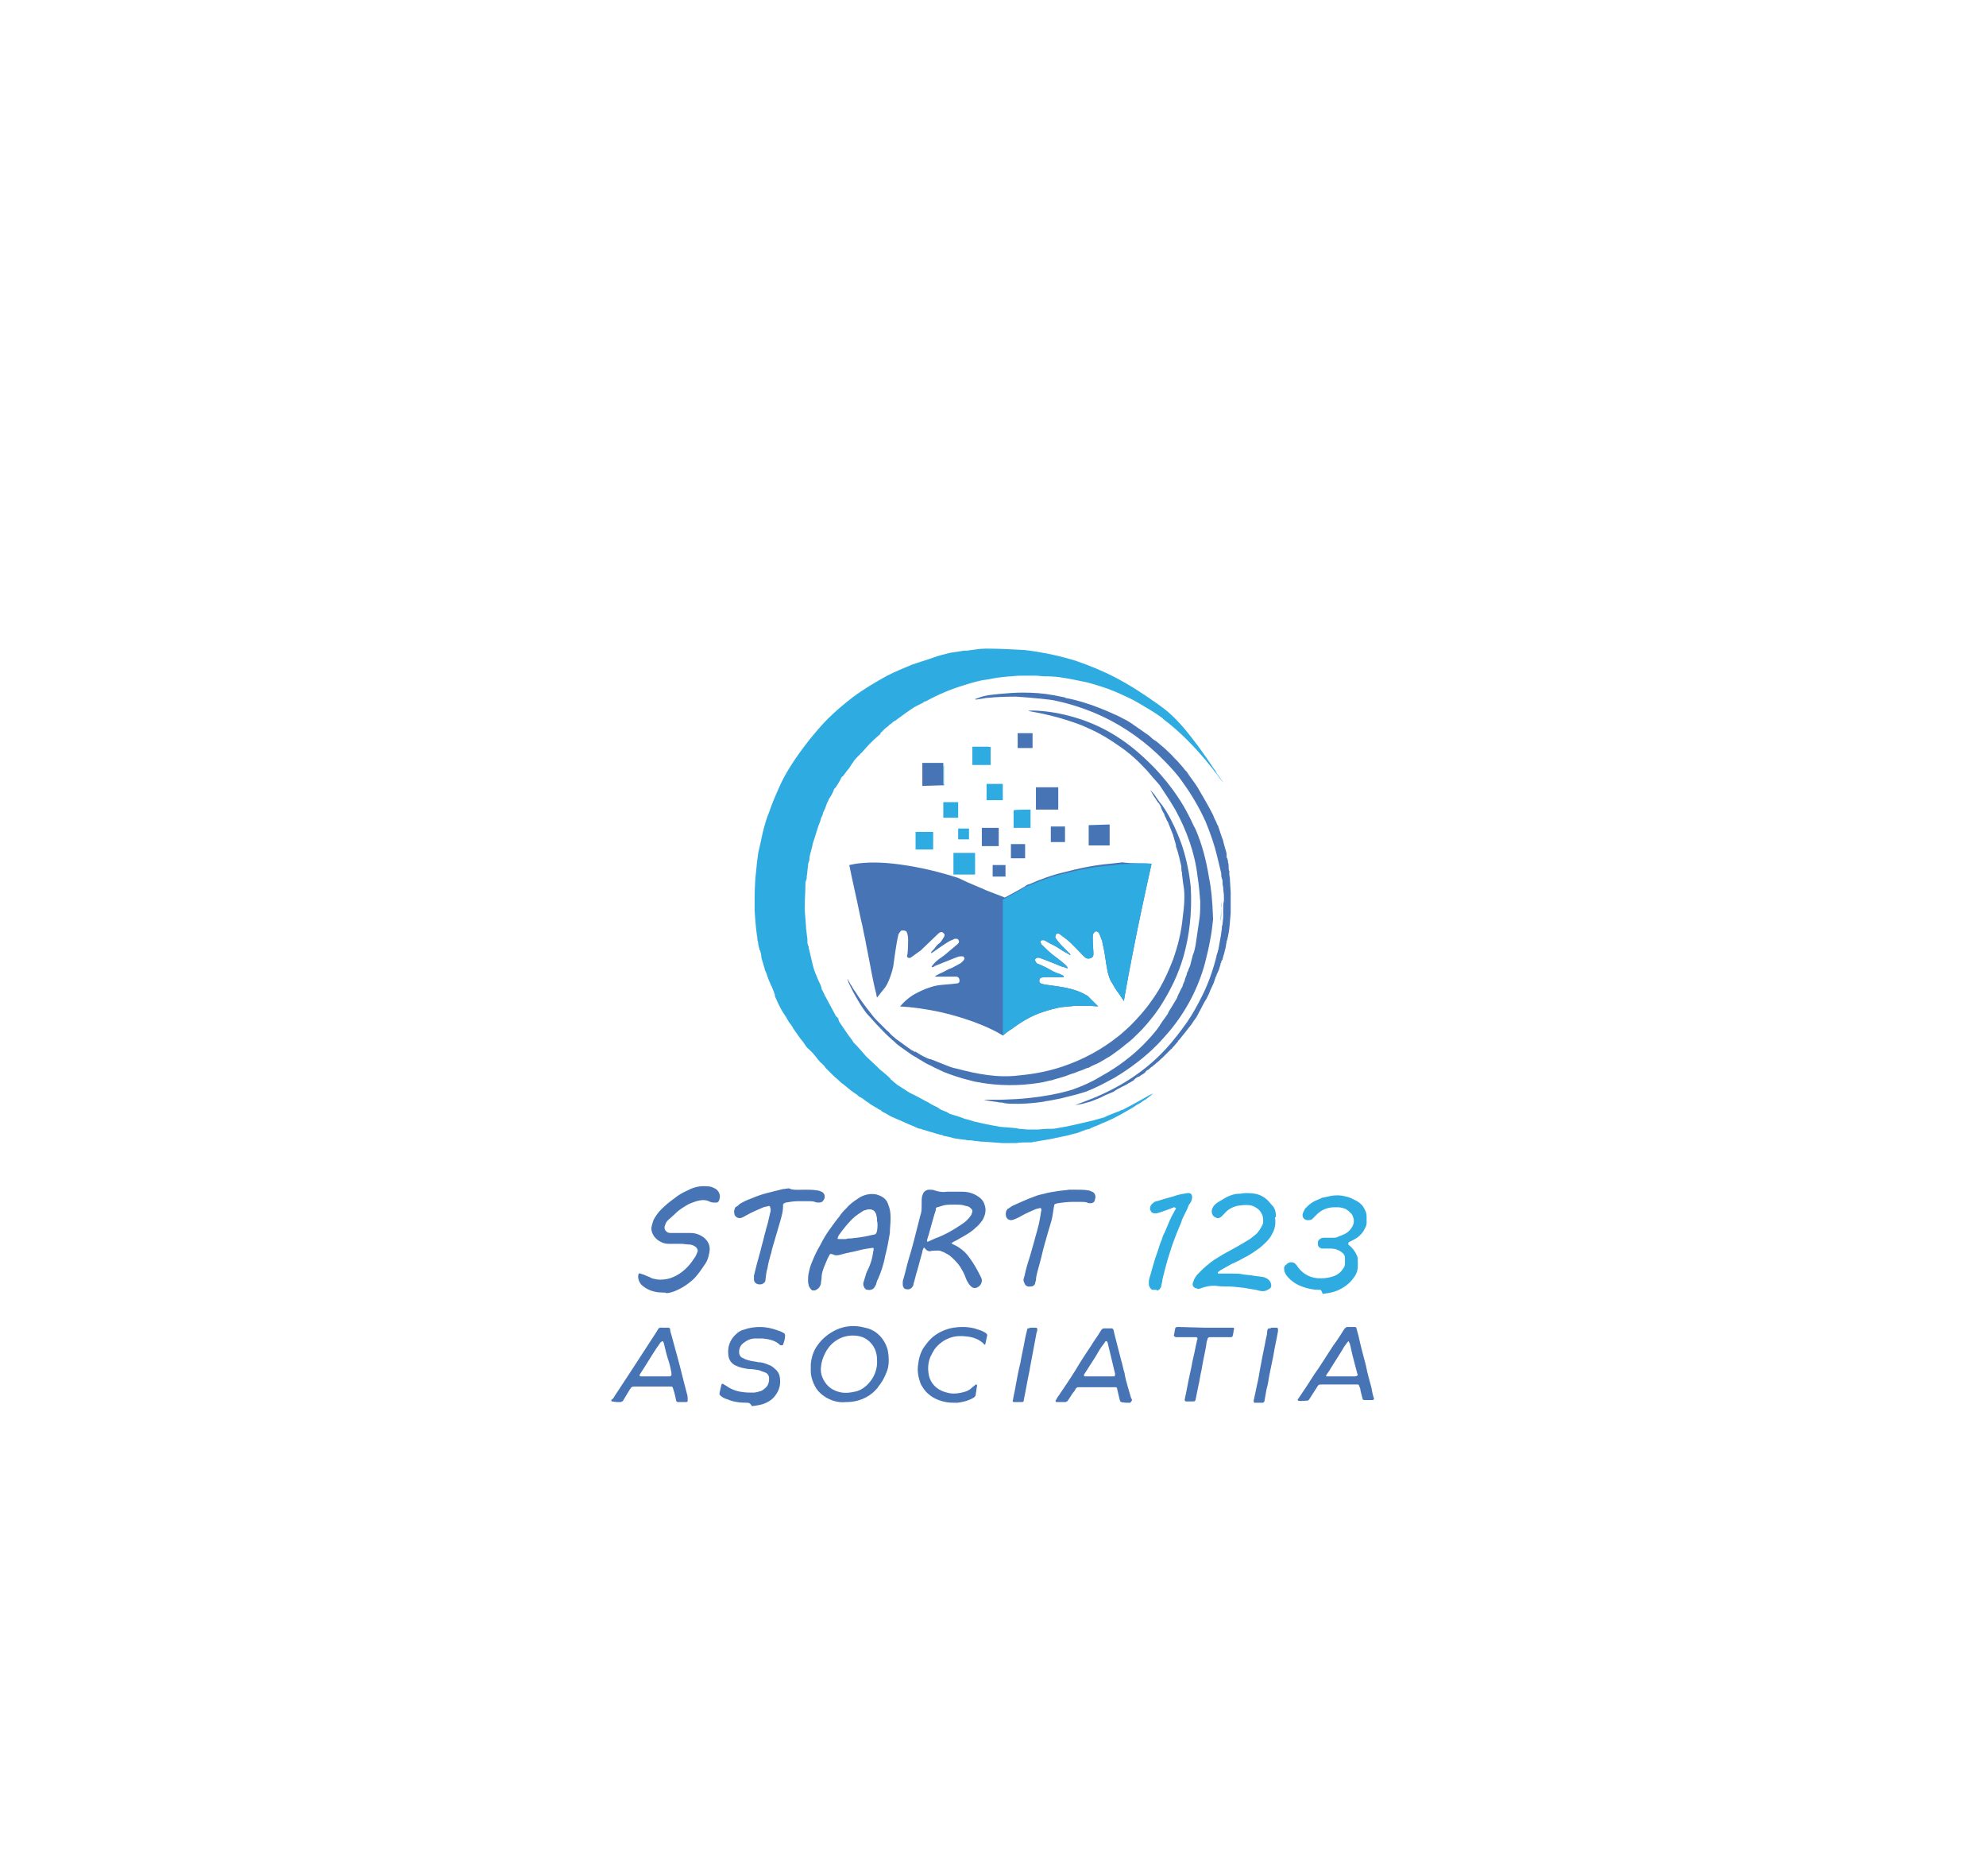 <?xml version="1.0" encoding="utf-8"?>
<!-- Generator: Adobe Illustrator 23.0.2, SVG Export Plug-In . SVG Version: 6.00 Build 0)  -->
<svg version="1.1" id="Layer_1" xmlns="http://www.w3.org/2000/svg" xmlns:xlink="http://www.w3.org/1999/xlink" x="0px" y="0px"
	 viewBox="0 0 293.7 277.4" style="enable-background:new 0 0 293.7 277.4;" xml:space="preserve">
<style type="text/css">
	.st0{opacity:0.51;}
	.st1{fill:none;stroke:#034694;stroke-width:2.916;stroke-miterlimit:10;}
	.st2{fill:#FFFFFF;}
	.st3{clip-path:url(#SVGID_2_);}
	.st4{fill:#4774B4;}
	.st5{fill:#2EABE0;}
	.st6{fill:#034694;}
	.st7{fill:#FFCB05;}
	.st8{clip-path:url(#SVGID_3_);}
	.st9{fill:#2DABE0;}
	.st10{fill:#4674B5;}
	.st11{filter:url(#Adobe_OpacityMaskFilter);}
	.st12{mask:url(#SVGID_4_);}
	.st13{filter:url(#Adobe_OpacityMaskFilter_1_);}
	.st14{filter:url(#Adobe_OpacityMaskFilter_2_);}
	.st15{filter:url(#Adobe_OpacityMaskFilter_3_);}
	.st16{filter:url(#Adobe_OpacityMaskFilter_4_);}
	.st17{filter:url(#Adobe_OpacityMaskFilter_5_);}
	.st18{filter:url(#Adobe_OpacityMaskFilter_6_);}
	.st19{filter:url(#Adobe_OpacityMaskFilter_7_);}
	.st20{filter:url(#Adobe_OpacityMaskFilter_8_);}
	.st21{filter:url(#Adobe_OpacityMaskFilter_9_);}
	.st22{filter:url(#Adobe_OpacityMaskFilter_10_);}
	.st23{filter:url(#Adobe_OpacityMaskFilter_11_);}
	.st24{filter:url(#Adobe_OpacityMaskFilter_12_);}
	.st25{filter:url(#Adobe_OpacityMaskFilter_13_);}
	.st26{filter:url(#Adobe_OpacityMaskFilter_14_);}
	.st27{fill:none;stroke:#2EABE0;stroke-width:3;stroke-miterlimit:10;}
</style>
<g>
	<path class="st4" d="M141,183.6c0.5-0.2,0.9-0.5,1.3-0.7c0.7-0.4,1.4-0.8,2-1.4c0.4-0.3,0.7-0.7,1-1.1c0.4-0.7,0.6-1.5,0.3-2.3
		c-0.1-0.4-0.4-0.8-0.8-1.1c-0.3-0.2-0.6-0.4-0.9-0.5c-0.5-0.2-1-0.3-1.5-0.3c-0.8,0-1.6,0-2.4,0c-0.6,0.1-1.2,0-1.8-0.2
		c-0.2-0.1-0.5-0.1-0.8-0.1c-0.4,0-0.8,0.3-0.9,0.6c-0.2,0.4-0.2,0.8-0.2,1.2c0,0.1,0,0.2,0,0.3c0,0.5,0,1-0.1,1.4
		c-0.2,0.6-0.3,1.2-0.5,1.9c-0.4,1.6-0.8,3.2-1.3,4.8c-0.3,1-0.5,2-0.8,3c-0.1,0.2-0.1,0.5-0.1,0.7c0,0.2,0,0.3,0.1,0.5
		c0.1,0.2,0.2,0.3,0.4,0.3c0.3,0.1,0.7,0,0.9-0.3c0.1-0.1,0.2-0.3,0.2-0.5c0.2-0.6,0.3-1.2,0.5-1.8c0.3-1,0.5-1.9,0.8-2.9
		c0-0.2,0.1-0.4,0.2-0.6c0,0,0.1-0.1,0.1,0c0,0,0,0,0,0c0.1,0.1,0.2,0.2,0.3,0.3c0.1,0.1,0.3,0.2,0.5,0.2c0.4-0.1,0.8-0.1,1.2-0.1
		c0.2,0,0.3,0,0.5,0.1c0.4,0.1,0.8,0.4,1.2,0.6c0.6,0.5,1.2,1.1,1.6,1.7c0.3,0.5,0.6,1,0.8,1.6c0.1,0.3,0.2,0.5,0.4,0.8
		c0.1,0.2,0.2,0.3,0.4,0.5c0.2,0.2,0.5,0.3,0.8,0.2c0.5-0.2,0.8-0.6,0.8-1.1c0-0.2-0.1-0.4-0.2-0.6c-0.5-1-1-1.9-1.6-2.7
		c-0.6-0.9-1.5-1.6-2.4-2c-0.1,0-0.1-0.1-0.2-0.1c-0.1-0.1-0.1-0.1,0-0.2c0,0,0,0,0,0C140.9,183.7,141,183.7,141,183.6z
		 M138.3,183.1c-0.4,0.2-0.7,0.3-1.1,0.5c0,0-0.1,0-0.1-0.1c0-0.1,0-0.1,0-0.2c0.1-0.2,0.1-0.4,0.2-0.6c0.3-1.1,0.6-2.2,0.9-3.2
		c0.1-0.3,0.2-0.5,0.2-0.8c0-0.1,0.1-0.2,0.2-0.2c0.3-0.1,0.7-0.2,1-0.3c0.5-0.1,1.1-0.1,1.6-0.1c0.4,0,0.9,0,1.3,0.1
		c0.2,0.1,0.5,0.1,0.7,0.2c0.1,0,0.2,0.1,0.3,0.2c0.3,0.2,0.4,0.5,0.2,0.8c0,0.2-0.1,0.3-0.2,0.4c-0.1,0.2-0.3,0.4-0.5,0.6
		c-0.3,0.3-0.6,0.5-0.9,0.7C140.9,181.9,139.7,182.6,138.3,183.1z"/>
	<path class="st4" d="M131.7,180.3c0-0.6,0-1.2-0.2-1.8c-0.1-0.3-0.2-0.6-0.3-0.8c-0.3-0.5-0.7-0.8-1.3-1c-0.5-0.2-1.1-0.2-1.6-0.1
		c-0.5,0.1-1,0.3-1.4,0.6c-0.6,0.4-1.2,0.8-1.7,1.4c-0.4,0.4-0.8,0.8-1.1,1.3c-0.5,0.6-1,1.3-1.5,2c-0.5,0.7-0.9,1.4-1.3,2.2
		c-0.5,0.8-0.9,1.7-1.3,2.7c-0.2,0.5-0.3,0.9-0.4,1.4c-0.1,0.4-0.1,0.9-0.1,1.3c0,0.2,0.1,0.4,0.1,0.6c0.1,0.2,0.2,0.4,0.4,0.6
		c0.1,0.1,0.2,0.1,0.3,0.1c0.1,0,0.3,0,0.4-0.1c0.4-0.2,0.6-0.5,0.7-0.9c0-0.3,0.1-0.6,0.1-0.9c0-0.4,0.1-0.8,0.2-1.1
		c0.1-0.3,0.2-0.6,0.3-0.8c0.2-0.5,0.4-1,0.7-1.5c0-0.1,0.2-0.1,0.3-0.1c0,0,0,0,0,0c0.2,0.1,0.5,0.2,0.7,0.2c0.3,0,0.7-0.1,1-0.2
		c0.7-0.2,1.4-0.3,2.2-0.5c0.7-0.2,1.4-0.3,2.1-0.4c0.1,0,0.2,0,0.2,0.1c0,0,0,0.1,0,0.1c0,0.2-0.1,0.4-0.1,0.6
		c-0.1,0.7-0.3,1.4-0.6,2.1c-0.2,0.4-0.4,0.8-0.5,1.2c-0.1,0.3-0.2,0.7-0.3,1c-0.1,0.3,0,0.6,0.2,0.9c0.1,0.1,0.2,0.2,0.4,0.2
		c0.5,0.1,0.9-0.1,1.1-0.5c0.1-0.2,0.2-0.3,0.2-0.5c0.1-0.2,0.1-0.4,0.2-0.5c0.5-1.1,0.9-2.3,1.1-3.5c0.3-1.1,0.5-2.2,0.7-3.4
		C131.6,181.6,131.7,180.9,131.7,180.3z M129.7,182l-0.1,0.3c0,0.1-0.1,0.1-0.2,0.2c-0.3,0.1-0.6,0.1-0.9,0.2
		c-0.9,0.2-1.7,0.3-2.6,0.4c-0.3,0-0.6,0-0.8,0.1h-1.1c-0.1,0-0.2-0.1-0.1-0.2c0-0.1,0.1-0.2,0.1-0.3c0.7-1,1.5-2,2.4-2.8
		c0.4-0.3,0.8-0.6,1.3-0.9c0.3-0.1,0.6-0.2,0.9-0.2c0.1,0,0.3,0,0.4,0.1c0.1,0,0.3,0.1,0.4,0.3c0.1,0.2,0.2,0.3,0.2,0.5
		c0.1,0.3,0.1,0.5,0.1,0.8C129.8,180.8,129.8,181.4,129.7,182L129.7,182z"/>
	<path class="st5" d="M188.6,180.3v0.5c0,0.6-0.2,1.2-0.5,1.7c-0.4,0.8-1.1,1.4-1.8,2c-0.7,0.5-1.4,1-2.2,1.4c-0.7,0.4-1.3,0.7-2,1
		c-0.5,0.3-1.1,0.6-1.6,0.9c-0.1,0.1-0.3,0.2-0.4,0.3c0,0,0,0.1,0,0.1c0,0,0,0.1,0.1,0.1c0.1,0,0.1,0,0.2,0h0.4c0.2,0,0.5,0,0.7,0
		c0.2,0,0.5,0,0.8,0c0.5,0,1,0,1.4,0.1c0.5,0.1,1.1,0.1,1.6,0.2c0.5,0.1,0.9,0.1,1.4,0.2c0.2,0,0.4,0.1,0.6,0.2
		c0.4,0.2,0.7,0.6,0.7,1.1c0,0.2-0.1,0.3-0.2,0.4c-0.3,0.2-0.6,0.4-1,0.4c-0.4,0-0.7-0.1-1.1-0.2c-0.6-0.1-1.2-0.2-1.8-0.3
		c-0.3,0-0.7-0.1-1-0.1c-0.7-0.1-1.4-0.1-2-0.1c-0.5,0-1-0.1-1.4-0.1c-0.6,0-1.1,0.1-1.7,0.3c-0.1,0-0.2,0.1-0.3,0.1
		c-0.2,0.1-0.4,0.1-0.5,0c-0.5-0.1-0.7-0.4-0.6-0.8c0.1-0.3,0.2-0.6,0.4-0.9c0.2-0.3,0.5-0.6,0.8-0.9c0.5-0.5,1-0.9,1.5-1.3
		c0.5-0.4,1.1-0.7,1.7-1.1c0.7-0.4,1.3-0.7,2-1.1c0.2-0.1,0.5-0.3,0.7-0.4c0.3-0.2,0.7-0.4,1-0.6c0.4-0.2,0.7-0.5,1.1-0.8
		c0.5-0.4,0.8-0.9,1.1-1.5c0-0.1,0.1-0.2,0.1-0.3c0-0.2,0-0.4,0-0.5c0-0.3-0.1-0.7-0.3-1c-0.1-0.2-0.2-0.3-0.4-0.5
		c-0.4-0.3-0.7-0.5-1.2-0.6c-0.7-0.1-1.4,0-2,0.1c-0.7,0.2-1.3,0.5-1.8,1.1c-0.2,0.2-0.3,0.3-0.5,0.5c-0.1,0.1-0.3,0.2-0.5,0.2
		c-0.1,0-0.2,0-0.3-0.1c-0.4-0.1-0.6-0.5-0.6-0.9c0,0,0,0,0-0.1c0.1-0.6,0.5-1,1-1.3c0.4-0.2,0.8-0.5,1.2-0.7
		c0.6-0.3,1.2-0.5,1.8-0.5c0.3,0,0.7-0.1,1-0.1c0.5,0,0.9,0,1.4,0.1c0.7,0.1,1.4,0.5,1.9,1c0.3,0.3,0.5,0.6,0.8,0.9
		c0.3,0.4,0.4,1,0.4,1.5C188.5,180,188.5,180.2,188.6,180.3L188.6,180.3z"/>
	<path class="st5" d="M195.2,190.7h-0.2c-0.9,0-1.7-0.2-2.5-0.5c-0.5-0.2-0.9-0.4-1.3-0.7c-0.4-0.3-0.7-0.6-1-1
		c-0.2-0.3-0.3-0.6-0.3-1c0-0.1,0-0.2,0.1-0.3c0.1-0.1,0.1-0.2,0.2-0.2c0.3-0.4,0.9-0.5,1.3-0.2c0,0,0.1,0.1,0.1,0.1
		c0.1,0.1,0.2,0.2,0.3,0.4c0.6,0.8,1.4,1.4,2.4,1.6c0.4,0.1,0.7,0.1,1.1,0.1c0.6,0,1.2-0.1,1.8-0.3c0.6-0.2,1.1-0.6,1.4-1.1
		c0.2-0.2,0.3-0.5,0.3-0.8c0-0.3,0-0.5,0-0.8c0-0.3-0.1-0.5-0.3-0.7c-0.2-0.2-0.5-0.4-0.8-0.5c-0.4-0.2-0.9-0.2-1.3-0.2
		c-0.3,0-0.6,0-0.9,0c-0.4,0-0.7-0.3-0.7-0.6c0-0.1,0-0.2,0-0.3c0-0.2,0.1-0.4,0.3-0.5c0.2-0.2,0.5-0.2,0.7-0.2c0.4,0,0.8,0,1.2,0
		c0.3,0,0.6,0,0.9-0.2c0.2-0.1,0.4-0.1,0.5-0.2c0.6-0.2,1.1-0.6,1.4-1.1c0.4-0.6,0.4-1.2,0.1-1.8c0-0.1-0.1-0.1-0.1-0.2
		c-0.3-0.3-0.6-0.6-1-0.8c-0.3-0.1-0.7-0.2-1-0.2h-0.6c-0.7,0-1.4,0.2-2,0.6c-0.1,0.1-0.3,0.2-0.4,0.3c-0.2,0.2-0.4,0.4-0.6,0.6
		c-0.1,0.1-0.2,0.2-0.2,0.2c-0.2,0.2-0.5,0.2-0.7,0.2c0,0,0,0-0.1,0c-0.6-0.1-0.8-0.6-0.6-1.1c0.1-0.2,0.2-0.4,0.3-0.6
		c0.3-0.3,0.6-0.6,0.9-0.8c0.4-0.3,0.9-0.5,1.4-0.7c0.1,0,0.1-0.1,0.2-0.1c0.5-0.1,0.9-0.2,1.4-0.3c0.7-0.1,1.4-0.1,2.1,0.1
		c0.6,0.1,1.1,0.4,1.7,0.7c0.5,0.3,0.9,0.7,1.1,1.2c0.2,0.3,0.3,0.7,0.3,1.1c0,0.3,0,0.6,0,0.9c0,0.3-0.1,0.6-0.3,0.9
		c-0.2,0.5-0.6,0.9-1.1,1.3c-0.3,0.2-0.7,0.4-1.1,0.6c-0.1,0-0.2,0.1-0.2,0.2c0,0,0,0.1,0,0.2c0,0,0.1,0.1,0.1,0.1
		c0.5,0.4,0.9,0.9,1.2,1.6c0.1,0.3,0.1,0.6,0.1,1c0,0.2,0,0.4,0,0.5c0,0.6-0.2,1.2-0.6,1.7c-0.6,0.9-1.5,1.5-2.4,1.9
		c-0.5,0.2-0.9,0.3-1.4,0.4c-0.3,0-0.5,0.1-0.8,0.1C195.4,190.7,195.3,190.7,195.2,190.7L195.2,190.7z"/>
	<path class="st4" d="M97.9,191.1c-0.6,0-1.1-0.1-1.7-0.3c-0.5-0.2-1-0.5-1.4-0.9c-0.3-0.4-0.5-0.9-0.4-1.4c0-0.2,0.2-0.3,0.3-0.2
		c0.2,0.1,0.4,0.1,0.6,0.2c0.4,0.2,0.8,0.3,1.1,0.5c0.4,0.1,0.8,0.2,1.2,0.2c0.7,0,1.3-0.1,2-0.4c1.1-0.5,1.9-1.2,2.6-2.1
		c0.2-0.2,0.3-0.5,0.5-0.7c0.2-0.3,0.3-0.5,0.4-0.8c0.2-0.3,0-0.7-0.3-0.9c-0.3-0.2-0.6-0.3-0.9-0.3c-0.4,0-0.8-0.1-1.2-0.1
		c-0.6,0-1.2,0-1.8,0c-0.4,0-0.9-0.1-1.2-0.3c-0.6-0.3-1.1-0.8-1.3-1.5c-0.1-0.3-0.1-0.6,0-0.9c0.1-0.4,0.2-0.8,0.4-1.1
		c0.3-0.5,0.6-0.9,1-1.3c0.6-0.6,1.2-1.1,1.9-1.6c0.6-0.5,1.3-0.9,2-1.2c0.9-0.5,1.9-0.7,2.9-0.6c0.4,0,0.7,0.1,1.1,0.3
		c0.6,0.3,0.9,1,0.7,1.6c0,0.1-0.1,0.2-0.1,0.3c-0.1,0.1-0.2,0.2-0.3,0.2c-0.2,0-0.3,0-0.5,0c-0.2,0-0.5-0.1-0.7-0.2
		c-0.4-0.2-0.9-0.2-1.4-0.1c-0.5,0.1-1,0.3-1.5,0.5c-0.7,0.4-1.4,0.8-2,1.4c-0.4,0.4-0.8,0.7-1.2,1.1c-0.2,0.2-0.3,0.5-0.4,0.8
		c-0.1,0.4,0.1,0.7,0.4,0.9c0.2,0.1,0.4,0.1,0.6,0.1h0.6c0.7,0,1.5,0,2.2,0c0.7,0,1.3,0.2,1.9,0.6c0.8,0.6,1.1,1.4,0.9,2.3
		c-0.1,0.5-0.2,1-0.5,1.5c-0.4,0.6-0.8,1.2-1.2,1.7c-0.6,0.8-1.4,1.4-2.2,1.9c-0.7,0.4-1.5,0.8-2.4,0.9
		C98.4,191.1,98.2,191.1,97.9,191.1z"/>
	<path class="st4" d="M119.1,175.9c0.6,0,1.1,0,1.7,0.1c0.2,0,0.5,0.1,0.7,0.2c0.2,0.1,0.3,0.2,0.4,0.4c0.1,0.3,0.1,0.6-0.1,0.8
		c-0.1,0.3-0.4,0.4-0.7,0.4c-0.2,0-0.4,0-0.6-0.1c-0.3-0.1-0.6-0.1-0.9-0.1c-0.5,0-1.1,0-1.6,0c-0.6,0-1.2,0.1-1.8,0.2l-0.2,0.1
		c-0.1,0-0.1,0.1-0.2,0.2c0,0.1,0,0.2,0,0.3c0,0.7-0.2,1.4-0.4,2.1c-0.4,1.4-0.8,2.7-1.2,4.1c-0.1,0.3-0.1,0.6-0.2,0.8
		c-0.2,0.7-0.4,1.4-0.5,2.1c-0.2,0.6-0.2,1.1-0.3,1.7c0,0,0,0.1,0,0.1c0,0.2-0.2,0.4-0.4,0.5c-0.1,0.1-0.3,0.1-0.5,0.1
		c-0.4,0-0.8-0.3-0.8-0.7c0-0.2,0-0.4,0-0.6l0.2-0.8c0.3-1.3,0.7-2.5,1-3.8c0.2-0.6,0.3-1.3,0.5-1.9c0.1-0.5,0.3-1,0.4-1.5
		c0.1-0.4,0.2-0.9,0.3-1.3c0.1-0.2,0.1-0.5,0-0.8c0-0.1-0.1-0.2-0.2-0.2c0,0,0,0,0,0c-0.3,0.1-0.5,0.1-0.8,0.2
		c-0.7,0.3-1.4,0.6-2,0.9c-0.3,0.2-0.6,0.3-0.9,0.5c-0.2,0.1-0.4,0.2-0.6,0.2c-0.4,0-0.8-0.3-0.8-0.7c-0.1-0.3,0-0.5,0.1-0.8
		c0-0.1,0.1-0.1,0.2-0.2c0.2-0.1,0.3-0.2,0.5-0.4c0.5-0.3,1.1-0.6,1.7-0.8c0.7-0.3,1.5-0.6,2.3-0.8c0.8-0.2,1.6-0.4,2.4-0.6
		c0.3,0,0.6-0.1,0.9-0.1C117.2,176,118.1,175.9,119.1,175.9z"/>
	<path class="st4" d="M159.2,175.9c0.6,0,1.2,0,1.7,0.1c0.2,0,0.4,0.1,0.6,0.2c0.3,0.1,0.5,0.4,0.5,0.8c0,0.2-0.1,0.3-0.1,0.5
		c-0.1,0.3-0.4,0.4-0.6,0.4c-0.2,0-0.4,0-0.5-0.1c-0.3-0.1-0.7-0.1-1-0.1h-1.2c-0.7,0-1.5,0.1-2.2,0.2l-0.3,0.1
		c-0.1,0-0.2,0.1-0.2,0.2c0,0.2-0.1,0.4-0.1,0.6c-0.1,0.7-0.2,1.4-0.4,2c-0.3,1-0.6,2-0.9,3.1c-0.3,1-0.5,2.1-0.8,3.1
		c-0.1,0.4-0.2,0.7-0.3,1.1c-0.1,0.4-0.2,0.8-0.2,1.2l-0.1,0.3c0,0.3-0.2,0.5-0.5,0.6c-0.1,0-0.1,0-0.2,0c-0.4,0.1-0.8-0.1-0.9-0.5
		c-0.1-0.2-0.2-0.4-0.1-0.7l0.1-0.3c0.2-1,0.5-2,0.8-2.9c0.2-0.7,0.4-1.4,0.6-2.1c0.3-1.2,0.7-2.3,0.9-3.6c0.1-0.4,0.1-0.8,0.2-1.1
		c0-0.1,0-0.2,0-0.2c0-0.1-0.1-0.2-0.2-0.2c0,0,0,0,0,0c-0.2,0.1-0.5,0.1-0.7,0.2c-0.7,0.3-1.4,0.6-2.1,1c-0.3,0.2-0.6,0.3-0.8,0.4
		c-0.2,0.1-0.5,0.2-0.7,0.2c-0.3,0-0.6-0.2-0.7-0.5c-0.1-0.3-0.1-0.7,0.1-1c0.1-0.1,0.1-0.2,0.2-0.2c0.2-0.1,0.4-0.3,0.6-0.4
		c1.1-0.5,2.2-1,3.3-1.4c0.5-0.2,0.9-0.3,1.4-0.4c0.7-0.2,1.4-0.3,2.1-0.4c0.5-0.1,1.1-0.1,1.6-0.2
		C158.4,175.9,158.8,175.9,159.2,175.9z"/>
	<path class="st5" d="M170.8,190.7h-0.3c-0.2,0-0.3-0.1-0.4-0.3c-0.1-0.1-0.2-0.3-0.2-0.5v-0.4c0-0.3,0.1-0.6,0.2-0.9
		c0.2-0.7,0.4-1.4,0.6-2.1c0.2-0.7,0.5-1.4,0.7-2.1c0.1-0.4,0.3-0.8,0.4-1.1c0.1-0.3,0.2-0.7,0.4-1c0.2-0.5,0.4-0.9,0.6-1.4
		c0.3-0.8,0.7-1.5,1.1-2.2c0,0,0-0.1,0-0.1c0,0-0.1,0-0.2-0.1c0,0,0,0-0.1,0c-0.2,0.1-0.3,0.1-0.5,0.2c-0.5,0.2-1.1,0.4-1.7,0.6
		l-0.4,0.1c-0.2,0-0.4,0-0.6-0.1c-0.2-0.1-0.2-0.3-0.3-0.4c-0.1-0.4,0.1-0.8,0.4-1c0.2-0.2,0.4-0.3,0.6-0.3c0.6-0.2,1.3-0.4,2-0.6
		c0.5-0.1,0.9-0.3,1.4-0.4c0.4-0.1,0.7-0.1,1.1-0.2c0.1,0,0.2,0,0.3,0c0.3,0.1,0.4,0.3,0.4,0.6c0,0.3-0.1,0.6-0.3,0.9
		c-0.2,0.2-0.3,0.5-0.4,0.8c-0.1,0.2-0.2,0.4-0.3,0.6c-0.2,0.5-0.5,0.9-0.6,1.4c-0.1,0.2-0.2,0.5-0.3,0.7c-0.5,1.2-1,2.5-1.4,3.8
		c-0.4,1.2-0.7,2.4-1,3.6c-0.1,0.3-0.1,0.7-0.2,1l-0.1,0.5c-0.1,0.2-0.2,0.3-0.3,0.4c-0.1,0-0.1,0.1-0.2,0.1
		C171,190.7,170.9,190.7,170.8,190.7L170.8,190.7z"/>
	<path class="st4" d="M131.3,199.7c-0.4-1.7-1.7-3.1-3.4-3.4c-1.4-0.4-2.9-0.3-4.2,0.3c-1.1,0.5-2.1,1.3-2.8,2.3
		c-0.6,0.8-0.9,1.8-1,2.8c0,0.3,0,0.7,0,1c0,0.8,0.3,1.7,0.7,2.4c0.4,0.7,1.1,1.3,1.9,1.7c0.8,0.4,1.7,0.6,2.6,0.5h0.1
		c1.6,0,3.2-0.6,4.3-1.8c0.2-0.2,0.3-0.3,0.4-0.5c0.5-0.6,0.9-1.3,1.2-2.1C131.5,202,131.5,200.9,131.3,199.7z M128.3,204.7
		c-0.6,0.6-1.3,1-2.1,1.1c-0.9,0.2-1.8,0.2-2.7-0.2c-1-0.4-1.7-1.3-2-2.3c-0.2-0.7-0.1-1.5,0.1-2.2c0.2-0.6,0.5-1.3,0.9-1.8
		c0.5-0.7,1.2-1.2,1.9-1.5c0.7-0.3,1.6-0.4,2.3-0.3c1.2,0.1,2.2,0.9,2.7,2c0.2,0.5,0.3,1,0.3,1.5
		C129.8,202.4,129.3,203.7,128.3,204.7L128.3,204.7z"/>
	<path class="st4" d="M110.5,207.4c-1,0-2-0.1-2.9-0.5c-0.4-0.1-0.8-0.3-1.1-0.6c-0.1-0.1-0.1-0.2-0.1-0.3c0.1-0.5,0.2-0.9,0.3-1.3
		c0-0.1,0.1-0.1,0.2-0.1c0,0,0,0,0,0c0.2,0.1,0.3,0.2,0.5,0.3c0.7,0.5,1.5,0.8,2.3,0.9c0.6,0.1,1.1,0.1,1.7,0.1c0.3,0,0.7-0.1,1-0.2
		c0.4-0.1,0.7-0.4,1-0.7c0.3-0.4,0.4-1,0.3-1.5c-0.1-0.3-0.3-0.5-0.6-0.6c-0.3-0.1-0.6-0.2-0.8-0.3c-0.5-0.1-1.1-0.2-1.7-0.2
		c-0.6-0.1-1.2-0.2-1.8-0.5c-0.7-0.3-1.1-1-1.1-1.7c-0.1-1,0.2-2,1-2.8c0.4-0.4,0.8-0.7,1.3-0.8c0.8-0.3,1.6-0.4,2.4-0.4
		c0.9,0,1.8,0.2,2.6,0.5c0.3,0.1,0.6,0.2,0.9,0.4c0.1,0,0.2,0.2,0.2,0.3c0,0.5-0.1,0.9-0.3,1.4c0,0.1-0.1,0.1-0.2,0.1c0,0,0,0-0.1,0
		c0,0,0,0-0.1,0c-0.7-0.7-1.6-0.9-2.6-1c-0.4,0-0.8,0-1.2,0c-0.6,0-1.2,0.3-1.7,0.7c-0.4,0.3-0.6,0.8-0.6,1.3c0,0.4,0.2,0.8,0.6,0.9
		c0.3,0.2,0.7,0.3,1.1,0.4c0.4,0.1,0.8,0.1,1.1,0.2c0.6,0,1.1,0.2,1.6,0.4c0.3,0.1,0.6,0.3,0.8,0.5c0.4,0.3,0.7,0.7,0.8,1.2
		c0.2,1.1,0,2-0.7,2.9c-0.3,0.4-0.7,0.7-1.1,0.9c-0.7,0.4-1.5,0.5-2.3,0.6C110.9,207.4,110.7,207.4,110.5,207.4z"/>
	<path class="st4" d="M203.2,206.8c-0.2-0.6-0.3-1.1-0.4-1.7c-0.3-1.1-0.6-2.1-0.8-3.2c-0.4-1.5-0.8-3-1.1-4.4
		c-0.1-0.4-0.2-0.7-0.3-1.1c0-0.1-0.1-0.2-0.2-0.2h-1.2c-0.1,0-0.2,0.1-0.3,0.2c0,0-0.1,0.1-0.1,0.1c-0.5,0.8-1,1.6-1.6,2.4
		c-1,1.5-1.9,3-2.9,4.4c-0.7,1.1-1.4,2.2-2.1,3.2c-0.1,0.1-0.1,0.2-0.2,0.3l-0.1,0.1c0,0.1,0,0.1,0.1,0.2c0.3,0.1,0.7,0,1,0
		c0.5,0,0.5,0,0.8-0.5s0.6-0.9,0.9-1.4s0.3-0.5,0.8-0.5h5c0.1,0,0.2,0,0.3,0c0.1,0,0.2,0.1,0.2,0.2c0.1,0.2,0.2,0.5,0.2,0.7
		c0.1,0.4,0.2,0.8,0.3,1.2c0,0.1,0.1,0.2,0.3,0.2h0.6v0h0.6c0.1,0,0.2-0.1,0.2-0.2C203.2,207,203.2,206.9,203.2,206.8z M200.4,203.5
		c-0.5,0-1.1,0-1.6,0h-2.4c-0.1,0-0.1,0-0.2,0c-0.1,0-0.1-0.1-0.1-0.1c0,0,0,0,0,0c0.2-0.4,0.5-0.7,0.7-1.1l1.7-2.7
		c0.2-0.4,0.5-0.8,0.8-1.2c0,0,0.1,0,0.1-0.1c0,0,0.1,0,0.1,0.1c0,0.1,0,0.1,0.1,0.2c0.2,0.7,0.3,1.4,0.5,2.1l0.6,2.3
		c0,0.1,0.1,0.2,0.1,0.3C200.7,203.4,200.6,203.5,200.4,203.5z"/>
	<path class="st4" d="M167.4,207c0-0.1,0-0.2-0.1-0.2l-0.5-1.7c-0.2-0.7-0.4-1.4-0.5-2.1c-0.2-0.6-0.3-1.3-0.5-1.9l-1-3.9
		c-0.2-0.9-0.1-0.8-1-0.8h-0.5c-0.2,0-0.3,0.1-0.4,0.2c-0.1,0.1-0.1,0.2-0.2,0.3c-0.4,0.7-0.9,1.3-1.3,2c-0.8,1.2-1.6,2.4-2.3,3.6
		c-0.8,1.3-1.7,2.6-2.5,3.8c-0.2,0.2-0.3,0.5-0.5,0.8c0,0.1,0,0.1,0.1,0.2c0,0,0,0,0,0c0.4,0,0.9,0,1.3,0c0.2,0,0.3-0.1,0.4-0.2
		c0.3-0.4,0.5-0.8,0.8-1.2c0.2-0.2,0.3-0.4,0.4-0.6c0.1-0.1,0.2-0.2,0.3-0.2h5.5c0,0,0.1,0,0.1,0c0.1,0,0.2,0.1,0.2,0.2
		c0.1,0.4,0.2,0.9,0.3,1.3c0.2,0.8,0.1,0.7,1.1,0.8h0.2c0.1,0,0.2,0,0.3,0S167.4,207.1,167.4,207z M164.8,203.5c-0.1,0-0.2,0-0.3,0
		h-3.9c-0.1,0-0.2,0-0.2,0c0,0-0.1-0.1-0.1-0.1c0-0.1,0-0.2,0.1-0.3c0.5-0.8,1.1-1.7,1.6-2.5c0.4-0.7,0.8-1.4,1.3-2
		c0.1-0.1,0.1-0.2,0.2-0.3c0,0,0.1,0,0.2,0c0,0.1,0.1,0.2,0.1,0.2l1.1,4.6c0,0.1,0,0.1,0,0.2C164.9,203.4,164.8,203.5,164.8,203.5
		L164.8,203.5z"/>
	<path class="st4" d="M101.6,206.1c-0.5-1.8-0.9-3.6-1.4-5.4c-0.3-1.1-0.6-2.2-0.9-3.3c-0.1-0.3-0.2-0.6-0.2-0.9
		c0-0.1-0.1-0.2-0.3-0.2h-0.6c-0.8,0-0.7-0.1-1.1,0.6c-1.3,2-2.6,4-3.9,6c-0.8,1.2-1.5,2.3-2.3,3.5c-0.1,0.2-0.2,0.4-0.4,0.5
		l-0.1,0.1c0,0,0,0.2,0.1,0.2l0.7,0.1v0c0.2,0,0.4,0,0.5,0c0.2,0,0.4-0.1,0.5-0.3c0.3-0.5,0.6-1,0.9-1.5c0.3-0.5,0.4-0.5,0.9-0.5h5
		c0.1,0,0.2,0,0.3,0c0.1,0,0.2,0.1,0.2,0.2c0.1,0.2,0.1,0.4,0.2,0.6c0.1,0.4,0.2,0.8,0.3,1.3c0,0.1,0.1,0.2,0.3,0.2h1.2
		c0.1,0,0.2-0.1,0.2-0.2c0,0,0,0,0,0C101.7,206.7,101.7,206.4,101.6,206.1z M99,203.5c-0.2,0-0.3,0-0.5,0h-3.5c-0.1,0-0.2,0-0.3,0
		c-0.1,0-0.1-0.1-0.1-0.2c0-0.1,0.1-0.2,0.1-0.2l0.7-1.1c0.7-1.1,1.4-2.3,2.2-3.4c0-0.1,0.1-0.1,0.2-0.2c0.1-0.1,0.1-0.1,0.2-0.1
		c0,0,0.1,0.1,0.1,0.1c0,0.1,0.1,0.2,0.1,0.3c0.2,0.9,0.4,1.7,0.7,2.6c0.2,0.6,0.3,1.2,0.4,1.7c0,0.1,0,0.2,0,0.3
		C99.2,203.5,99.1,203.5,99,203.5z"/>
	<path class="st4" d="M141.1,207.4c-0.8,0-1.5-0.1-2.3-0.4c-0.5-0.2-1.1-0.5-1.5-0.9c-0.5-0.4-0.8-0.9-1.1-1.4c-0.4-1-0.6-2-0.4-3.1
		c0.1-0.9,0.4-1.8,0.9-2.5c0.3-0.4,0.6-0.8,0.9-1.1c0.8-0.8,1.8-1.3,2.9-1.6c1.4-0.3,2.9-0.3,4.2,0.2c0.4,0.1,0.8,0.3,1.1,0.5
		c0.1,0.1,0.2,0.2,0.2,0.3c-0.1,0.5-0.2,0.9-0.3,1.4c0,0-0.1,0-0.1,0s-0.1,0-0.1-0.1c-0.7-0.7-1.6-1-2.5-1.1
		c-0.8-0.1-1.7-0.1-2.5,0.2c-0.9,0.3-1.7,0.9-2.3,1.7c-0.2,0.3-0.4,0.7-0.6,1.1c-0.3,0.7-0.4,1.5-0.3,2.3c0.1,1.2,0.8,2.2,1.9,2.7
		c0.4,0.2,0.8,0.3,1.3,0.4c0.7,0.1,1.4,0,2.1-0.2c0.4-0.1,0.8-0.3,1.1-0.6c0.2-0.2,0.4-0.3,0.6-0.5h0.1c0,0,0.1,0.1,0.1,0.1
		c0,0.2-0.1,0.5-0.1,0.7c0,0.2-0.1,0.5-0.1,0.7c0,0.2-0.2,0.4-0.4,0.5c-0.7,0.4-1.5,0.6-2.3,0.7
		C141.6,207.4,141.4,207.4,141.1,207.4z"/>
	<path class="st4" d="M178.1,196.3h3.9c0.1,0,0.3,0,0.4,0c0,0,0.1,0.1,0.1,0.1c0,0,0,0,0,0.1c-0.1,0.3-0.1,0.7-0.2,1
		c0,0.1-0.1,0.2-0.3,0.2h-3.1c-0.1,0-0.3,0.1-0.3,0.2c-0.1,0.3-0.2,0.6-0.2,0.9c-0.2,1.2-0.5,2.4-0.7,3.7c-0.2,0.8-0.3,1.7-0.5,2.5
		l-0.3,1.5c0,0.2-0.1,0.3-0.1,0.5c0,0.1-0.1,0.1-0.2,0.2c0,0,0,0-0.1,0h-1.1c-0.1,0-0.2-0.1-0.2-0.2c0,0,0-0.1,0-0.1
		c0.3-1.3,0.5-2.6,0.8-3.9c0.2-0.8,0.3-1.6,0.5-2.4c0.2-0.8,0.3-1.5,0.5-2.3c0-0.1,0-0.2,0.1-0.3c0-0.2-0.1-0.3-0.2-0.3
		s-0.3,0-0.5,0h-2.5c-0.1,0-0.2-0.1-0.3-0.2c0,0,0-0.1,0-0.1c0.1-0.3,0.1-0.6,0.2-1c0-0.1,0.1-0.1,0.2-0.2c0.2,0,0.3,0,0.5,0
		L178.1,196.3z"/>
	<path class="st4" d="M188.2,196.3c0.2,0,0.4,0,0.6,0c0.1,0,0.2,0.1,0.2,0.2c0,0.1,0,0.2,0,0.3c-0.2,1.2-0.5,2.4-0.7,3.7
		c-0.2,1-0.4,1.9-0.6,2.9c-0.1,0.7-0.2,1.3-0.4,2c-0.1,0.5-0.2,1.1-0.3,1.7c0,0.2-0.2,0.3-0.3,0.3h-1.1c-0.2,0-0.2-0.1-0.2-0.3
		c0-0.2,0.1-0.3,0.1-0.5c0.2-0.8,0.3-1.5,0.5-2.3c0.2-0.9,0.3-1.8,0.5-2.7c0.2-1.2,0.5-2.4,0.7-3.6c0.1-0.4,0.2-0.8,0.2-1.2
		c0.1-0.4,0.1-0.4,0.5-0.4C187.9,196.3,188.1,196.3,188.2,196.3L188.2,196.3z"/>
	<path class="st4" d="M152.6,196.3h0.6c0.1,0,0.2,0.1,0.2,0.2c0,0,0,0,0,0c0,0.2,0,0.3-0.1,0.5c-0.3,1.6-0.6,3.2-0.9,4.8
		c-0.1,0.4-0.1,0.7-0.2,1.1c-0.3,1.4-0.5,2.7-0.8,4.1c0,0,0,0.1,0,0.1c0,0.1-0.1,0.2-0.3,0.2c-0.1,0-0.3,0-0.4,0h-0.7
		c-0.2,0-0.3-0.1-0.2-0.3c0.1-0.7,0.3-1.4,0.4-2.1c0.2-1.1,0.4-2.2,0.7-3.4c0.2-1.2,0.5-2.4,0.7-3.6c0.1-0.5,0.2-0.9,0.3-1.3
		c0-0.2,0.1-0.2,0.3-0.2C152.2,196.3,152.4,196.3,152.6,196.3L152.6,196.3z"/>
	<g>
		<path class="st4" d="M182,131.9v0.2h0v2.7c0,0.1,0,0.2,0,0.2c-0.1,0.8-0.1,2.3-0.5,3.9c0,0.1,0,0.1-0.1,0.2c0,0.1,0,0.1,0,0.2
			c-0.1,0.3-0.1,0.7-0.2,1c-0.1,0.3-0.1,0.5-0.2,0.8c-0.1,0.2-0.1,0.4-0.2,0.7c0,0.1,0,0.1-0.1,0.2c0,0,0,0.1-0.1,0.1
			c0,0.1,0,0.1,0,0.2c0,0,0,0.1-0.1,0.1c0,0.1,0,0.1,0,0.2c-0.1,0.2-0.1,0.4-0.2,0.6c0,0.1,0,0.1,0,0.1c-0.1,0.1-0.1,0.3-0.2,0.4
			c0,0.1,0,0.1-0.1,0.2c0,0.1-0.1,0.2-0.1,0.3c0,0.1,0,0.1-0.1,0.2c-0.1,0.3-0.2,0.6-0.3,0.9c-0.2,0.5-0.5,1-0.7,1.6l-0.4,0.8
			c-0.4,0.6-0.7,1.3-1.1,2l-0.2,0.4c0,0,0,0.1-0.1,0.1c0,0,0,0.1,0,0.1l-0.5,0.7l-0.4,0.6l-0.1,0.1l-0.7,0.9l-0.8,1l-0.1,0.1
			c0,0,0,0.1-0.1,0.1c-0.1,0.1-0.1,0.1-0.1,0.2c-0.3,0.3-0.5,0.6-0.8,0.9c-0.1,0.1-0.1,0.2-0.2,0.2l-0.6,0.6l0,0
			c-0.1,0.1-0.3,0.3-0.4,0.4c-0.1,0.1-0.2,0.2-0.3,0.3c-0.3,0.2-0.5,0.5-0.8,0.7c-0.1,0.1-0.2,0.1-0.2,0.2c-0.2,0.1-0.4,0.3-0.5,0.4
			c-0.2,0.1-0.3,0.2-0.5,0.4c-0.2,0.1-0.4,0.2-0.5,0.4c-0.1,0.1-0.1,0.1-0.2,0.2c-0.2,0.1-0.3,0.2-0.5,0.3c-0.1,0.1-0.2,0.2-0.4,0.2
			c-0.1,0.1-0.2,0.1-0.3,0.2c0,0-0.1,0-0.1,0.1c0,0-0.2,0.1-0.2,0.2c-0.2,0.1-0.3,0.2-0.5,0.3c-0.2,0.1-0.4,0.2-0.5,0.3l-0.6,0.3
			l-0.2,0.1c-0.4,0.2-0.8,0.4-1.2,0.7c-0.2,0.1-0.5,0.2-0.7,0.3c-0.3,0.1-0.7,0.3-1.3,0.6c-1,0.4-1.4,0.6-1.9,0.7
			c-0.6,0.2-1.2,0.3-1.8,0.4c0.7-0.3,1.9-0.7,3.3-1.3c2.5-1.1,6.5-3.1,10.1-7c1.1-1.2,2.1-2.5,3.1-3.9c0.9-1.3,1.6-2.6,2.3-4
			c0.9-1.8,1.6-3.8,2.1-5.8c0,0,0-0.1,0-0.1c0-0.1,0.1-0.2,0.1-0.3c0-0.1,0.1-0.2,0.1-0.3c0-0.1,0-0.2,0.1-0.3c0-0.1,0-0.1,0-0.1
			c0.1-0.6,0.2-1.1,0.3-1.7c0.1-0.4,0.1-0.8,0.2-1.3c0,0,0,0,0-0.1v0c0-0.2,0-0.3,0.1-0.5v0c0-0.4,0.1-0.8,0.1-1.2v-1.1
			c0-0.4,0-0.8,0.1-1.2c0,0,0,0,0-0.1c0,0,0,0.1,0,0.1c0-0.2,0-0.5,0-0.7c0-0.4-0.1-0.8-0.1-1.2c0-0.2-0.1-0.4-0.1-0.7v-0.2
			c0-0.2,0-0.3-0.1-0.5c-0.1-0.3-0.1-0.5-0.1-0.8c-0.2-0.8-0.4-1.7-0.6-2.5c-0.4-1.7-1-3.4-1.7-5.1c-0.9-2-2-3.9-3.3-5.7
			c-0.8-1.2-1.8-2.3-2.8-3.3c-2.6-2.7-5.8-5-9.2-6.6c-2.2-1-4.5-1.8-6.9-2.3c-0.4-0.1-1.2-0.2-2.2-0.3c-1-0.1-2.2-0.2-3.6-0.3
			c-1,0-2.5,0-4.5,0.2c-0.7,0.1-1.5,0.3-1.6,0.2c0-0.1,0.6-0.2,0.7-0.3c1.2-0.4,2.2-0.4,2.9-0.5c1.1-0.1,2.3-0.2,3.4-0.2
			c1.6,0,3.1,0.1,4.7,0.4c0.5,0.1,1,0.2,1.5,0.3c0.1,0,0.2,0.1,0.2,0.1c1.8,0.3,4,1.1,4,1.1s1.7,0.6,3.4,1.4c0.5,0.2,1,0.5,1,0.5
			c0.2,0.1,0.4,0.2,0.6,0.3c0.2,0.1,0.5,0.3,0.8,0.5l1,0.7c0.3,0.2,0.6,0.4,1,0.7c0.3,0.2,0.6,0.4,0.8,0.6c0,0,0.1,0.1,0.1,0.1
			c0.2,0.2,0.5,0.4,0.7,0.5l1.3,1.1l0.2,0.2c0.4,0.4,0.8,0.7,1.1,1.1l0.2,0.2c0.1,0.1,0.2,0.2,0.3,0.3l0.8,0.9c0,0,0,0.1,0.1,0.1
			c0.1,0.2,0.3,0.4,0.4,0.5l0.1,0.1c0.5,0.8,1.1,1.5,1.6,2.3c0.8,1.4,1.6,2.7,2.3,4.1c0.1,0.2,0.1,0.3,0.2,0.5l0.1,0.2l0.2,0.4
			c0,0.1,0.1,0.2,0.1,0.3c0,0,0,0.1,0.1,0.1l0.3,0.9c0.1,0.3,0.2,0.6,0.3,0.9c0.1,0.2,0.1,0.3,0.2,0.5c0,0.1,0,0.1,0,0.1
			c0.1,0.4,0.2,0.7,0.3,1.1c0.1,0.3,0.2,0.6,0.2,0.9c0,0,0,0,0,0.1c0,0.1,0,0.1,0,0.2c0,0.1,0,0.1,0.1,0.2c0,0.1,0.1,0.3,0.1,0.4
			c0,0.1,0,0.1,0,0.2c0.1,0.2,0.1,0.4,0.1,0.7c0,0.1,0,0.1,0,0.2c0,0.1,0,0.2,0.1,0.4c0,0.2,0,0.4,0,0.5c0,0.2,0.1,0.4,0.1,0.9
			c0,0.1,0,0.1,0,0.1L182,131.9z"/>
		<path class="st5" d="M172.3,106.3c-0.1-0.1-0.1-0.1-0.2-0.2l-0.1-0.1C172.1,106.2,172.2,106.3,172.3,106.3z"/>
		<path class="st5" d="M170.8,105.2L170.8,105.2"/>
		<path class="st5" d="M153.6,102.7c0.2,0,0.4,0,0.5,0C154,102.8,153.8,102.7,153.6,102.7z"/>
		<path class="st5" d="M119.8,155.1L119.8,155.1C119.8,155.1,119.8,155,119.8,155.1L119.8,155.1C119.8,155,119.8,155,119.8,155.1z"
			/>
		<path class="st5" d="M128.9,108c0.2-0.1,0.3-0.3,0.5-0.4C129.2,107.7,129.1,107.9,128.9,108z"/>
		<path class="st4" d="M170.3,127.7c-1,4.5-2,9.1-2.9,13.8c-0.4,2-0.7,3.7-0.7,3.7c-0.2,1.2-0.4,2.1-0.5,2.8
			c-0.2-0.3-0.4-0.6-0.6-0.9l-0.5-0.7c-0.3-0.4-0.5-0.9-0.8-1.3c-0.3-0.6-0.5-1.3-0.6-2c-0.2-1-0.2-1.5-0.5-3
			c-0.1-0.4-0.2-0.8-0.2-1c-0.2-0.4-0.3-0.8-0.5-1.2c-0.1-0.1-0.3-0.2-0.4-0.2c-0.2,0-0.3,0.2-0.4,0.3c-0.1,0.2-0.1,0.3-0.1,0.5
			c0,0.1,0,0.1,0,0.2v0.3c0,0.7,0.1,1.4,0.1,2.1c0,0.5-0.5,0.7-1,0.6c-0.2-0.1-0.4-0.3-0.5-0.4c-0.8-0.8-1.5-1.6-2.3-2.3
			c-0.4-0.3-0.8-0.6-1.2-0.9c-0.2-0.1-0.3-0.1-0.5,0c-0.1,0.1-0.2,0.5-0.1,0.6c0.3,0.4,0.6,0.8,1,1.2l1.1,1.1
			c0.1,0.1,0.1,0.2,0.1,0.2c0,0-0.1,0-0.2-0.1c-0.4-0.2-0.7-0.4-0.9-0.5c-0.6-0.4-1.2-0.8-1.9-1.1c-0.2-0.1-0.5-0.3-0.7-0.4
			c-0.1-0.1-0.2-0.1-0.4-0.1c0,0-0.2,0-0.3,0.1c-0.1,0.1,0,0.3,0.1,0.5c0,0.1,0.1,0.1,0.1,0.1c0.5,0.5,1,1,1.5,1.4
			c0.1,0.1,1.4,1,2.1,1.7c0.1,0.1,0.2,0.3,0.2,0.3c0,0-0.1,0.1-0.5-0.1c-0.1,0-0.3-0.1-0.4-0.1c0,0-1.9-0.8-3.3-1.3
			c-0.1,0-0.2,0-0.3,0c-0.1,0-0.2,0.1-0.3,0.2c-0.1,0.2,0.1,0.5,0.2,0.6c0.1,0.1,0.1,0.1,0.2,0.1c2.1,0.9,1.6,0.9,2.9,1.4
			c0.4,0.1,1,0.4,0.9,0.5c0,0.1-0.1,0.1-0.2,0.1c-0.1,0-0.1,0-0.2,0c-0.9,0-1.7-0.1-2.6,0c-0.3,0-0.6,0.1-0.6,0.5
			c0,0.1,0,0.2,0.1,0.3c0.3,0.5,4.1,0.3,6.6,1.7c0.2,0.1,0.3,0.2,0.4,0.2l1.6,1.6c-1.1-0.1-2.2-0.1-3.3-0.1c0,0-0.9,0.1-2,0.2
			c-0.3,0-0.6,0.1-1,0.2c-0.1,0-0.9,0.2-1.8,0.5c-1.9,0.6-3.4,1.6-4.5,2.4c-0.2,0.2-0.5,0.3-0.6,0.4c-0.1,0.1-0.3,0.2-0.4,0.3
			c-0.2,0.1-0.3,0.3-0.5,0.4c-0.2-0.1-0.3-0.2-0.5-0.3c-0.7-0.4-3.6-2-8.9-3.2c-1.9-0.4-3.9-0.7-5.8-0.8c0.7-0.8,1.5-1.5,2.5-2
			c0.4-0.2,0.8-0.4,1.3-0.6c0.6-0.2,1.1-0.4,1.7-0.5c0.5-0.1,2.3-0.2,2.9-0.3c0.2,0,0.4-0.1,0.4-0.4c0-0.3-0.1-0.5-0.4-0.6
			c-0.2,0-0.4,0-0.6,0h-2c-0.1,0-0.3,0-0.4,0h-0.1c0,0-0.1,0-0.1-0.1c0,0,0.2-0.1,0.2-0.1c0.7-0.4,1.1-0.5,1.2-0.6
			c0.4-0.2,0.5-0.3,1.1-0.5c0.5-0.3,0.8-0.4,0.9-0.5c0.3-0.1,0.5-0.3,0.7-0.5c0.1-0.1,0.3-0.3,0.2-0.5c-0.1-0.1-0.1-0.2-0.2-0.2
			c-0.1,0-0.3,0-0.4,0c-0.2,0-0.4,0.1-0.7,0.2c-1,0.4-2,0.8-3,1.2c-0.1,0-0.1,0-0.1,0.1c-0.3,0.1-0.4,0.1-0.4,0.1
			c-0.1-0.1,0.3-0.5,0.3-0.5c0.5-0.6,1.1-0.9,1.6-1.3c0.6-0.5,1.3-1.1,1.9-1.6c0.1-0.1,0.3-0.3,0.2-0.5c0-0.1-0.1-0.1-0.1-0.2
			c-0.1-0.1-0.2-0.1-0.4-0.1c-0.1,0-0.2,0-0.3,0.1c-0.2,0.1-0.3,0.1-0.5,0.2c-0.5,0.3-1,0.6-1.4,0.9c-0.4,0.3-0.9,0.6-1.3,0.9
			c0,0,0,0-0.1,0c0,0,0,0,0,0c0,0,0-0.1,0-0.1c0.2-0.3,0.5-0.5,0.6-0.7c0.2-0.3,0.4-0.5,0.7-0.7c0.2-0.2,0.3-0.4,0.5-0.7
			c0.2-0.3,0.2-0.4,0.2-0.5c-0.1-0.2-0.2-0.3-0.4-0.4c-0.2,0-0.4,0.1-0.5,0.2l-2.4,2.3l-0.2,0.2l-1.4,1c-0.1,0.1-0.3,0.2-0.5,0.1
			c-0.2-0.1-0.2-0.3-0.1-0.5c0.1-0.8,0.1-1.6,0.1-2.2c0-0.5-0.1-0.8-0.2-1.1c-0.1-0.2-0.5-0.3-0.8-0.2c-0.1,0-0.1,0.1-0.2,0.2
			c-0.2,0.2-0.3,0.5-0.3,0.7c-0.2,0.7-0.6,3.6-0.7,4.4c-0.2,0.9-0.5,1.8-0.9,2.6c-0.1,0.2-0.2,0.3-0.3,0.5l-0.4,0.5l-0.1,0.1
			c-0.2,0.3-0.4,0.5-0.7,0.9c0-0.1-0.1-0.3-0.1-0.5c-0.6-2.3-0.8-3.9-1.5-7.3c0,0-0.1-0.7-0.3-1.5c-0.1-0.5-0.2-1-0.3-1.5
			c-0.1-0.4-0.2-0.8-0.3-1.3c-0.5-2.5-1.1-5-1.6-7.5l1-0.2c1.5-0.2,3.4-0.3,6.4,0.1c3,0.4,5.9,1.1,8.7,2c0.4,0.2,0.9,0.4,1.5,0.7
			c1,0.4,1.6,0.7,1.9,0.8c0.8,0.4,2,0.8,3.5,1.4c1.5-0.8,2.6-1.4,2.9-1.6l0.3-0.2c0.1-0.1,0.2-0.1,0.5-0.2c1.6-0.7,3.2-1.3,4.9-1.7
			c2.3-0.6,4.6-1.1,7-1.3l1.8-0.2C167.3,127.7,168.9,127.6,170.3,127.7z"/>
		<path class="st4" d="M178.8,129.8c-0.4-2.5-1-4.9-2-7.2c-0.4-0.7-0.7-1.5-1.1-2.2c-0.6-1.2-2.2-4-5.1-7c-1.6-1.6-4.8-4.8-9.8-6.7
			c-4.7-1.8-8.7-1.7-8.7-1.6c0,0.1,3.2,0.4,7.5,2c0.5,0.2,1,0.4,1.4,0.6c1.6,0.7,3.1,1.6,4.5,2.6c1.5,1,2.8,2.2,4,3.5
			c0.3,0.3,0.5,0.6,0.7,0.8c0.4,0.5,0.9,1,1.3,1.5c0.8,1.2,1.6,2.4,2.3,3.6c1.7,3.1,2.9,6.4,3.3,9.9c0.2,1.2,0.3,2.4,0.4,3.7
			c0,0.8,0,1.6-0.1,2.4c-0.2,1.4-0.4,2.7-0.6,4.1c-0.1,0.5-0.2,1-0.4,1.4c-0.1,0.5-0.3,1.1-0.4,1.6c-0.1,0.2-0.2,0.4-0.3,0.7
			c0,0.1,0,0.1-0.1,0.2c0,0.1-0.1,0.2-0.1,0.3c0,0,0,0,0,0.1c-0.1,0.2-0.2,0.5-0.3,0.8c0,0,0,0.1,0,0.1c-0.1,0.2-0.2,0.4-0.3,0.7
			c0,0,0,0.1,0,0.1c-0.3,0.5-0.5,1-0.8,1.6c0,0,0,0.1,0,0.1c-0.3,0.5-0.6,1-0.9,1.5c-0.2,0.3-0.4,0.6-0.5,0.9l-0.5,0.7
			c-0.4,0.5-0.7,1.1-1.1,1.6c-2.3,2.9-5.1,5.2-8.4,7c-1.3,0.8-2.7,1.4-4.1,1.9c0,0-3.3,1.1-8.3,1.4c-0.5,0-1.7,0.1-2.5,0.1h-0.9
			c-0.3,0-0.5,0-0.9,0c-0.2,0-0.4,0-0.5,0c0.3,0.1,1,0.2,1.7,0.3c0.3,0,0.5,0.1,0.6,0.1c0.2,0,0.5,0,0.7,0.1c0.5,0.1,1.3,0.1,2,0.1
			c1.8,0,4-0.3,4.2-0.4c0.3,0,1.1-0.2,2.2-0.4c0.7-0.2,2.2-0.5,3.7-1c1.8-0.7,3-1.4,4.3-2.1c3.5-2.1,5.6-4.2,6.1-4.7
			c0.7-0.7,1.3-1.4,2-2.2c2.4-2.9,4.2-6.3,5.2-10c0.3-1.2,0.6-2.4,0.8-3.6c0.2-1,0.3-2,0.4-2.9C179.3,133,179.1,131.2,178.8,129.8z"
			/>
		<path class="st4" d="M175,141.5c-0.8,2.7-1.9,4.8-2.8,6.3c-1.1,1.9-2.3,3.3-3.3,4.4l-0.6,0.6c-0.5,0.5-1.1,1.1-1.8,1.6
			c-0.7,0.6-1.4,1.1-2.1,1.6c-0.1,0.1-0.2,0.1-0.3,0.2c-0.4,0.2-0.8,0.5-1.2,0.7c-0.3,0.2-0.7,0.4-1,0.5c-0.1,0.1-0.3,0.1-0.4,0.2
			c-0.1,0-0.2,0.1-0.2,0.1c-0.2,0.1-0.3,0.2-0.5,0.2c-0.1,0-0.2,0.1-0.5,0.2c-0.2,0.1-0.5,0.2-0.8,0.3c-0.2,0.1-0.3,0.1-0.5,0.2
			c-0.2,0.1-0.4,0.1-0.6,0.2c-0.3,0.1-0.6,0.2-0.8,0.3c-0.7,0.2-1.3,0.4-1.7,0.5c-0.1,0-0.2,0.1-0.3,0.1c-0.6,0.1-1.2,0.3-1.9,0.4
			c-3.2,0.5-6.1,0.4-8.5,0c-0.3-0.1-0.9-0.1-1.5-0.3c-1.7-0.4-3.1-0.9-4.1-1.3l-1.5-0.7c-0.3-0.2-0.6-0.3-1-0.5
			c-0.4-0.2-0.8-0.5-1.2-0.7c-0.1-0.1-0.2-0.1-0.3-0.2c-0.2-0.1-0.5-0.3-0.7-0.4c-0.6-0.4-1.1-0.8-1.7-1.2l-0.4-0.3
			c-0.4-0.3-0.6-0.6-0.8-0.7c-2-1.8-3.1-3.2-3.5-3.6c0,0,0,0-0.1-0.1c-0.3-0.3-0.9-1.1-1.7-2.5c-0.7-1.2-1-1.9-1.2-2.3
			c0,0-0.2-0.6-0.2-0.6c0,0,0.1,0.1,0.3,0.5c0.1,0.2,0.2,0.4,0.3,0.5c0,0,0.2,0.4,0.7,1.1c0.8,1.3,2,2.8,2.4,3.3
			c0.3,0.4,0.5,0.6,0.7,0.8l0.1,0.1l0.3,0.3c0.4,0.4,0.7,0.7,1,1c0.1,0.1,0.4,0.3,0.6,0.6c0.3,0.3,0.6,0.5,0.8,0.7l1.8,1.3
			c0.3,0.2,0.5,0.4,0.8,0.5c0,0,0.1,0,0.1,0.1c0,0,0,0,0.1,0c0,0,0.1,0,0.1,0c0,0,1.1,0.7,1.6,0.9l0.5,0.2c0,0,0,0,0.1,0
			c0.1,0,0.2,0.1,0.3,0.1c0.5,0.2,1,0.4,1.5,0.6l0.5,0.2c0.5,0.2,1,0.4,1.6,0.5c3,0.8,6.1,1.4,9.2,1c2.2-0.2,4.3-0.6,6.4-1.3
			c3-1,5.8-2.5,8.3-4.5c0.4-0.3,1.5-1.3,1.7-1.5c1.1-1.1,2.2-2.3,3.1-3.6c0.6-0.8,1-1.5,1.2-1.8c0.8-1.4,1.5-2.9,2.1-4.5
			c0.7-2,1.2-4,1.4-6.1c0.2-1.6,0.4-3.3,0.1-4.9c-0.1-0.5-0.1-1-0.2-1.5c0-0.1,0-0.2,0-0.3c-0.1-0.2-0.1-0.5-0.1-0.8v-0.1
			c-0.2-0.9-0.4-1.8-0.7-2.7c-0.1-0.2-0.1-0.3-0.1-0.5l-0.3-1v-0.1c-0.1-0.1-0.1-0.2-0.1-0.3c-0.3-0.7-0.5-1.3-0.8-2
			c0-0.1-0.1-0.1-0.1-0.1l-0.2-0.5c-0.1-0.1-0.1-0.2-0.2-0.4c0,0,0,0,0-0.1c-0.2-0.3-0.4-0.7-0.5-1c0,0,0-0.1,0-0.1
			c-0.1-0.2-0.2-0.3-0.3-0.5c0,0,0-0.1-0.1-0.1c-0.1-0.1-0.2-0.3-0.4-0.6c-0.3-0.4-0.5-0.8-0.8-1.3c0.3,0.3,0.6,0.6,0.9,1.1
			c0,0,0.4,0.6,0.9,1.2c1.9,2.7,3,6.2,3,6.2c0.6,1.9,1,3.9,1.2,5.9C176.3,135,175.9,138.3,175,141.5z"/>
		<path class="st4" d="M147.7,122.4l0,2.7h-2.5v-2.7H147.7z"/>
		<path class="st5" d="M118.3,128.7L118.3,128.7c-0.1,0.6-0.1,1.1-0.1,1.6C118.2,129.8,118.2,129.2,118.3,128.7z"/>
		<path class="st5" d="M118.4,128.6L118.4,128.6c0,0,0,0.1-0.1,0.1C118.3,128.7,118.3,128.6,118.4,128.6z"/>
		<path class="st5" d="M118.4,134v0.3c-0.1-0.9-0.1-2.1-0.1-3C118.2,132.1,118.3,133.1,118.4,134z"/>
		<path class="st4" d="M148.7,129.6c0,0-1.3,0-1.9,0c0,0,0-0.1,0-0.1c0-0.5,0-1.1,0-1.6h1.9V129.6z"/>
		<path class="st5" d="M119.9,155.3C119.9,155.3,119.9,155.2,119.9,155.3L119.9,155.3C119.9,155.2,119.9,155.2,119.9,155.3z"/>
		<path class="st5" d="M123.3,158.7L123.3,158.7c-0.3-0.3-0.5-0.5-0.8-0.8c-0.3-0.3-0.7-0.5-0.9-0.9c0.2,0.3,0.6,0.5,0.9,0.8
			C122.8,158.2,123.1,158.4,123.3,158.7z"/>
		<path class="st5" d="M180.5,130.2L180.5,130.2L180.5,130.2z M180.6,136.5L180.6,136.5L180.6,136.5L180.6,136.5z M180.7,133
			C180.7,133,180.6,133.1,180.7,133l0,1.2C180.7,133.8,180.7,133.5,180.7,133C180.7,133,180.7,133,180.7,133z"/>
		<path class="st5" d="M180.6,135.3c0,0.4-0.1,0.8-0.1,1.2v0l0,0v0c0-0.8,0.1-1.6,0.1-2.3C180.6,134.6,180.6,134.9,180.6,135.3z"/>
		<path class="st5" d="M180.7,133.1c0,0.4,0,0.8-0.1,1.2L180.7,133.1C180.6,133.1,180.7,133,180.7,133.1
			C180.7,133,180.7,133,180.7,133.1z"/>
		<path class="st5" d="M118.3,128.7L118.3,128.7c-0.1,0.5-0.1,1.1-0.1,1.6C118.2,129.8,118.2,129.3,118.3,128.7z M118.3,128.7
			L118.3,128.7L118.3,128.7l0.1-0.1C118.3,128.6,118.3,128.7,118.3,128.7z M118.2,131.3c0,0.8,0.1,2,0.1,3V134
			C118.3,133.1,118.2,132.1,118.2,131.3z M120.5,144.5c0.2,0.5,0.3,0.9,0.5,1.2L120.5,144.5z"/>
		<path class="st5" d="M118.4,134.3v0.1c0,0.1,0,0.3,0,0.4C118.4,134.7,118.4,134.5,118.4,134.3z M119.9,155.2L119.9,155.2
			C119.9,155.2,119.9,155.3,119.9,155.2C119.9,155.2,119.9,155.2,119.9,155.2L119.9,155.2z M122.6,157.9c-0.3-0.3-0.7-0.5-0.9-0.8
			C121.9,157.4,122.3,157.6,122.6,157.9c0.2,0.3,0.5,0.6,0.8,0.8l0,0C123.1,158.4,122.8,158.2,122.6,157.9L122.6,157.9z"/>
		<path class="st5" d="M180.2,114.7c0,0,0-0.1-0.1-0.1c-0.1-0.2-0.2-0.3-0.3-0.5c0-0.1-0.1-0.2-0.2-0.3l0,0c-2.1-3.2-4-5.6-5-6.7
			c-0.9-1-1.7-1.7-1.7-1.7s-0.7-0.6-1.4-1.1c-2.1-1.5-4.2-2.9-6.5-4.1c-1.9-1-3.9-1.8-5.9-2.5c-0.7-0.2-2.3-0.7-4.4-1.1
			c-1.1-0.2-2.2-0.4-3.3-0.5c-1.9-0.1-3.7-0.2-5.6-0.2c-1,0-1.9,0.2-2.8,0.3c-0.1,0-0.3,0-0.4,0c-0.7,0.1-1.4,0.2-2,0.3
			c-0.8,0.2-1.7,0.4-2.5,0.7c-1.1,0.4-2.2,0.7-3.3,1.1c-1.2,0.5-2.4,1-3.6,1.6c-1.8,1-3.5,2-5.1,3.2c-1.3,1-2.6,2.1-3.7,3.2
			c-1,1-1.9,2.1-2.8,3.2c-1,1.3-1.9,2.5-2.7,3.8c-0.7,1.1-1.3,2.2-1.8,3.4c-0.5,1.1-1,2.3-1.4,3.5c-0.3,0.7-0.5,1.4-0.7,2.1
			c-0.3,1.1-0.5,2.3-0.8,3.5c0,0.1-0.1,0.3-0.1,0.6c-0.1,0.6-0.2,1.4-0.3,2.6c-0.2,1.6-0.2,3.3-0.2,4.9c0,0.1,0,0.3,0,0.7
			c0,0,0.1,2.2,0.4,4.1c0,0,0,0.1,0,0.1c0,0.1,0,0.3,0.1,0.4c0,0.4,0.1,0.7,0.2,1.1c0,0.1,0,0.2,0.1,0.2c0.1,0.4,0.2,0.7,0.2,1.1
			l0.5,1.7c0,0,0,0,0,0.1c0.1,0.1,0.1,0.3,0.2,0.4c0.2,0.6,0.4,1.2,0.7,1.8c0,0.1,0,0.1,0.1,0.2c0.1,0.3,0.3,0.7,0.4,1
			c0,0,0,0,0,0.1c0.1,0.1,0.1,0.2,0.1,0.3c0,0,0,0.1,0,0.1l0.5,1.1l0.1,0.2c0.2,0.4,0.4,0.8,0.6,1.1l0.2,0.3l0,0
			c0.3,0.4,0.5,0.9,0.8,1.3l0.1,0.1c0.1,0.1,0.1,0.2,0.2,0.3l0,0l0.1,0.1c0,0,0,0,0,0.1c0.5,0.7,1,1.5,1.6,2.2l0.4,0.6
			c0.1,0.1,0.2,0.3,0.4,0.4c0,0,0.1,0.1,0.1,0.1c0.2,0.2,0.3,0.3,0.5,0.5l0,0c0.3,0.4,0.6,0.7,0.8,1l0.1,0.1
			c0.1,0.1,0.2,0.3,0.4,0.4l0.1,0.1c0.1,0.1,0.2,0.2,0.3,0.3l0.2,0.3l1.1,1.1c0.1,0.1,0.2,0.1,0.2,0.2c0.4,0.3,0.6,0.5,0.7,0.6
			l0.1,0.1c0.1,0.1,0.2,0.1,0.2,0.2c0.1,0.1,0.1,0.1,0.2,0.1l0.1,0.1c0.4,0.3,0.7,0.6,1.1,0.9l0,0l0.7,0.5l0,0
			c0.2,0.1,0.3,0.2,0.5,0.4c0,0,0.1,0.1,0.2,0.1c0.4,0.2,0.7,0.5,1,0.7l0,0c0,0,0.1,0,0.1,0.1c0,0,0,0,0.1,0c0,0,0.1,0,0.1,0.1l0,0
			c0.4,0.3,0.8,0.5,1.3,0.8l0,0c0.1,0.1,0.3,0.2,0.4,0.2l0.2,0.2c0.3,0.2,0.6,0.3,0.9,0.5c0.3,0.2,0.7,0.4,1,0.5
			c0.2,0.1,0.4,0.2,0.7,0.3l0,0l1.1,0.5l0,0l1.2,0.5l0.2,0.1c0.2,0.1,0.4,0.2,0.7,0.2c0.1,0,0.1,0.1,0.2,0.1
			c0.5,0.1,0.9,0.3,1.4,0.4c0.3,0.1,0.6,0.2,1,0.3l0.3,0.1c0.1,0,0.1,0,0.2,0s0.1,0,0.1,0.1c0.5,0.1,1.1,0.2,1.7,0.4l1.4,0.2
			c0.1,0,0.1,0,0.2,0c0.3,0.1,0.6,0.1,0.9,0.1l0.7,0.1c0.3,0,0.7,0.1,1,0.1h0.2l2.7,0.2c0.7,0,1.4,0,2.1,0c0.6-0.1,1.2-0.1,1.8-0.1
			c0.1,0,0.2,0,0.3,0c0.2,0,0.3,0,0.5-0.1c0.1,0,0.2,0,0.2,0c1-0.2,1.9-0.3,2.8-0.5c0.3-0.1,0.6-0.1,0.9-0.2l1-0.2
			c0.4-0.1,0.7-0.2,1.1-0.3c0.2,0,0.4-0.1,0.7-0.2c0.5-0.2,1-0.4,1.5-0.5c0.1,0,0.1,0,0.2-0.1c0.4-0.2,0.8-0.3,1.2-0.5
			c0.1,0,0.2-0.1,0.2-0.1c1.3-0.5,2.5-1.1,3.7-1.8c0.5-0.3,1.1-0.6,1.8-1.1l0,0c0.1,0,0.1-0.1,0.2-0.1c0.4-0.2,0.7-0.5,1.1-0.7
			c0.4-0.3,1-0.8,1-0.8c0,0-0.1,0-0.5,0.2c-0.3,0.2-3.2,1.8-4,2.2c-0.1,0-0.4,0.1-0.5,0.2c-0.4,0.1-1,0.4-1.8,0.7l-0.2,0.1l-0.2,0.1
			c-1.4,0.4-1.8,0.5-1.8,0.5c-2.1,0.5-3.9,0.9-4.6,1c-0.2,0-0.4,0.1-0.6,0.1c-0.4,0.1-0.8,0.1-1.1,0.1c-0.2,0-0.3,0-0.5,0l-1.2,0.1
			h-1.5l-1.2-0.1c-0.2,0-0.4-0.1-0.5-0.1l-2.4-0.2l-0.5-0.1l-0.6-0.1c-0.1,0-2-0.4-2.8-0.6c-0.1,0-0.2-0.1-0.3-0.1
			c-0.3-0.1-1-0.3-1.1-0.3c-0.1-0.1-1.7-0.6-2.1-0.7l-0.2-0.1c-0.1-0.1-0.2-0.1-0.3-0.2c-0.1,0-0.7-0.3-0.8-0.3l-0.3-0.2l0,0
			l-0.3-0.2l0,0c-0.4-0.2-0.9-0.4-1.3-0.7l-0.6-0.3c-0.3-0.2-0.6-0.3-0.9-0.5l-0.6-0.3c-0.2-0.1-0.4-0.2-0.4-0.2
			c-0.3-0.1-0.8-0.5-2.1-1.3c-0.2-0.2-0.4-0.3-0.6-0.5l0,0l-0.1-0.1l-0.1-0.1l0,0c-0.1,0-0.2-0.1-0.2-0.2c-0.5-0.5-1.1-1-1.6-1.4
			l0,0l-0.2-0.2l-0.2-0.2c-0.5-0.5-1.1-1-1.6-1.5c-0.6-0.7-1.2-1.4-1.9-2.1c-0.1-0.1-0.1-0.2-0.1-0.2c-0.7-0.9-1.3-1.8-1.9-2.7
			c-0.1-0.1-0.1-0.2-0.2-0.4c0,0,0,0,0-0.1c0-0.1-0.1-0.2-0.1-0.2l0,0l-0.3-0.3l-0.1-0.2c-0.5-0.9-0.9-1.7-1.4-2.6l0,0
			c0,0,0-0.1-0.1-0.1c0,0,0-0.1,0-0.1c-0.1-0.1-0.1-0.3-0.2-0.4c0-0.1-0.1-0.1-0.1-0.2l-0.1-0.2c-0.1-0.1-0.1-0.2-0.1-0.3
			c-0.1-0.4-0.3-0.8-0.5-1.2v0c-0.3-0.7-0.6-1.4-0.8-2.2c-0.2-0.8-0.5-2.2-0.6-2.5c0,0,0-0.1,0-0.1c0-0.1,0-0.2-0.1-0.3l0,0
			c-0.1-0.3-0.1-0.5-0.1-0.8c0-0.1,0-0.1,0-0.2c-0.1-0.5-0.1-1-0.2-1.5c0-0.1,0-0.2,0-0.3c0,0-0.1-1.2-0.2-2.5
			c0-1.5,0.1-2.5,0.1-3.2c0-0.7,0-1,0.1-1.1c0,0,0-0.1,0.1-0.3c0-0.1,0-0.2,0-0.3c0.1-0.5,0.1-1,0.2-1.6c0-0.2,0-0.4,0.1-0.5
			c0-0.1,0.1-0.3,0.1-0.4c0-0.1,0-0.1,0-0.2c0-0.2,0.1-0.6,0.4-1.7c0.1-0.6,0.3-1.1,0.4-1.4c0.1-0.4,0.2-0.6,0.5-1.6
			c0.2-0.5,0.4-1,0.4-1.2v0l0,0l0.1-0.2c0.1-0.2,0.2-0.4,0.2-0.6c0.2-0.4,0.4-0.8,0.5-1.2c0.1-0.3,0.3-0.6,0.4-0.9l0.2-0.3
			c0.2-0.3,0.4-0.7,0.5-1c0-0.1,0.1-0.2,0.2-0.3c0,0,0.1-0.1,0.1-0.1c0.3-0.5,0.6-0.9,0.8-1.4c0,0,0-0.1,0.1-0.1c0,0,0-0.1,0.1-0.1
			c0,0,0.1-0.1,0.1-0.1l0.6-0.8c0.3-0.3,0.5-0.7,0.7-1c0.1-0.1,0.2-0.2,0.2-0.3c0.3-0.4,0.6-0.7,0.9-1c0,0,0.1,0,0.1-0.1h0
			c0,0,0-0.1,0.1-0.1l0.2-0.2l0.9-1l0,0l0.1-0.1l0,0c0.1-0.1,0.2-0.2,0.4-0.4c0.1-0.1,0.2-0.2,0.3-0.3l0.9-0.8
			c0.1,0,0.1-0.1,0.1-0.2l0.7-0.7c0.1-0.1,0.3-0.2,0.4-0.3c0,0,0.1-0.1,0.1-0.1l0.1-0.1l0.4-0.3c0.1-0.1,0.3-0.3,0.6-0.4
			c0,0,0.1-0.1,0.1-0.1c0.8-0.6,2.2-1.6,2.7-1.9c0.1,0,0.2-0.1,0.2-0.1l0.4-0.2c0.2-0.1,0.4-0.2,0.6-0.3c0,0,0.1-0.1,0.1-0.1
			l0.2-0.1v0h0.1c1.8-1,3.7-1.8,5.7-2.4c1.5-0.5,2.9-0.8,3.2-0.8c0.6-0.1,1.1-0.2,1.7-0.3c0.9-0.1,1.6-0.2,2.1-0.2
			c0.6-0.1,1.4-0.1,2.3-0.1h1.2c0.5,0,0.9,0.1,1.4,0.1h0.3c0,0,0.8,0,1.7,0.1c1.4,0.2,2.9,0.5,4.3,0.8c1.4,0.4,2.8,0.8,4.2,1.4
			c1.1,0.5,2.3,1,3.3,1.6c1.2,0.7,2.4,1.4,3.5,2.2l0,0c0.1,0.1,0.2,0.1,0.2,0.2c5.1,3.8,8.7,9.3,8.8,9.3l0,0c0,0,0.1,0,0.1,0.1
			C180.4,115,180.3,114.8,180.2,114.7z"/>
		<path class="st5" d="M119.9,155.3C119.9,155.3,119.9,155.3,119.9,155.3L119.9,155.3C119.9,155.2,119.9,155.2,119.9,155.3
			L119.9,155.3z"/>
		<path class="st5" d="M119.8,155.1C119.8,155.1,119.8,155.1,119.8,155.1C119.8,155.1,119.8,155.1,119.8,155.1L119.8,155.1
			L119.8,155.1z"/>
		<path class="st5" d="M118.3,128.7c0,0.4-0.1,0.8-0.1,1.2C118.2,129.5,118.2,129.2,118.3,128.7L118.3,128.7L118.3,128.7z"/>
		<path class="st5" d="M118.4,128.6L118.4,128.6L118.4,128.6C118.3,128.7,118.3,128.6,118.4,128.6z"/>
		<path class="st5" d="M118.4,134.9c0-0.1,0-0.3,0-0.4v-0.1C118.4,134.5,118.4,134.7,118.4,134.9L118.4,134.9z"/>
		<path class="st5" d="M119.5,154.9L119.5,154.9c-0.1-0.1-0.1-0.1-0.1-0.1C119.4,154.8,119.4,154.8,119.5,154.9z"/>
		<path class="st5" d="M119.8,155.1L119.8,155.1C119.8,155.1,119.8,155,119.8,155.1L119.8,155.1C119.8,155,119.8,155,119.8,155.1z"
			/>
		<path class="st5" d="M180.5,130.4c0-0.1,0-0.1,0-0.2v0l0,0l0,0V130.4z"/>
		<path class="st5" d="M130.5,146.3c0.1-0.1,0.1-0.3,0.2-0.4C130.6,146,130.5,146.1,130.5,146.3z"/>
		<path class="st5" d="M139.6,116.1L139.6,116.1c-0.1-0.1,0-0.1,0-0.1C139.6,116,139.6,116.1,139.6,116.1z"/>
		<path class="st5" d="M157.7,145.8c-0.1,0-0.1,0-0.2-0.1C157.6,145.8,157.6,145.8,157.7,145.8z"/>
		<path class="st5" d="M139.6,114.7C139.6,114.7,139.6,114.7,139.6,114.7L139.6,114.7L139.6,114.7z"/>
		<path class="st5" d="M157,129.2C156.9,129.2,156.9,129.3,157,129.2C156.9,129.3,156.9,129.2,157,129.2z"/>
		<path class="st5" d="M118.5,127.7c0,0.2-0.1,0.5-0.1,0.7C118.4,128.2,118.4,128,118.5,127.7z"/>
		<path class="st5" d="M131,159.2l0.2,0.2C131.1,159.3,131.1,159.3,131,159.2z"/>
		<path class="st5" d="M131.3,159.5L131.3,159.5C131.4,159.5,131.3,159.5,131.3,159.5z"/>
		<path class="st5" d="M119.8,155.1L119.8,155.1C119.8,155.1,119.8,155,119.8,155.1L119.8,155.1C119.8,155,119.8,155,119.8,155.1z"
			/>
		<path class="st5" d="M131.2,159.4L131.2,159.4L131.2,159.4z"/>
		<path class="st5" d="M130.7,152.4l-0.6-0.7C130.3,152,130.4,152.2,130.7,152.4z"/>
		<path class="st5" d="M129.2,150.7L129.2,150.7C129.1,150.6,129.2,150.7,129.2,150.7z"/>
		<path class="st5" d="M130,151.7L130,151.7L130,151.7z"/>
		<path class="st5" d="M130.1,151.8L130.1,151.8L130.1,151.8z"/>
		<path class="st5" d="M152.4,119.7v2.7l-2.5,0l0,0v-2.6C150.1,119.7,152.4,119.7,152.4,119.7z"/>
		<path class="st5" d="M118.4,134.9c0-0.1,0-0.3,0-0.4v-0.1C118.4,134.5,118.4,134.7,118.4,134.9z"/>
		<path class="st5" d="M128.9,108c0.2-0.1,0.3-0.3,0.5-0.4C129.2,107.7,129.1,107.9,128.9,108z"/>
		<rect x="155.4" y="122.2" class="st4" width="2.1" height="2.3"/>
		<rect x="153.2" y="116.4" class="st4" width="3.3" height="3.3"/>
		<rect x="141.7" y="122.5" class="st5" width="1.6" height="1.6"/>
		<rect x="135.4" y="123" class="st5" width="2.6" height="2.6"/>
		<rect x="139.5" y="118.6" class="st5" width="2.2" height="2.3"/>
		<path class="st4" d="M139.6,116.1L139.6,116.1l-3.2,0.1v-3.4h0.4c0.9,0,1.8,0,2.7,0c0,0.2,0,0.4,0,0.5v1.3h0c0,0,0,0,0,0.1v1.2
			C139.6,116,139.6,116,139.6,116.1L139.6,116.1L139.6,116.1z"/>
		<path class="st5" d="M139.6,112.8v3.3h-0.1c0-0.1,0-0.1,0-0.1v-1.2c0,0,0,0,0-0.1h0v-1.3C139.6,113.2,139.6,113,139.6,112.8
			c-0.9,0-1.8,0-2.7,0L139.6,112.8L139.6,112.8z"/>
		<path class="st5" d="M146.5,110.4v2.7h-2.7v-2.7h2.3C146.3,110.4,146.4,110.5,146.5,110.4z"/>
		<path class="st4" d="M164.1,121.9v3.1h-3.1v-3L164.1,121.9L164.1,121.9z"/>
		<rect x="150.5" y="108.4" class="st4" width="2.2" height="2.2"/>
		<path class="st5" d="M145.9,115.9v2.4h2.4v-2.4H145.9z"/>
		<rect x="141" y="126.1" class="st5" width="3.2" height="3.2"/>
		<rect x="149.5" y="124.8" class="st4" width="2.1" height="2.1"/>
		<path class="st5" d="M170.3,127.7c-1,4.5-2,9.1-2.9,13.8c-0.4,2-0.7,3.7-0.7,3.7c-0.2,1.2-0.4,2.1-0.5,2.8
			c-0.2-0.3-0.4-0.6-0.6-0.9l-0.5-0.7c-0.3-0.4-0.5-0.9-0.8-1.3c-0.3-0.6-0.5-1.3-0.6-2c-0.2-1-0.2-1.5-0.5-3
			c-0.1-0.4-0.2-0.8-0.2-1c-0.2-0.4-0.3-0.8-0.5-1.2c-0.1-0.1-0.3-0.2-0.4-0.2c-0.2,0-0.3,0.2-0.4,0.3c-0.1,0.2-0.1,0.3-0.1,0.5
			c0,0.1,0,0.1,0,0.2v0.3c0,0.7,0.1,1.4,0.1,2.1c0,0.5-0.5,0.7-1,0.6c-0.2-0.1-0.4-0.3-0.5-0.4c-0.8-0.8-1.5-1.6-2.3-2.3
			c-0.4-0.3-0.8-0.6-1.2-0.9c-0.2-0.1-0.3-0.1-0.5,0c-0.1,0.1-0.2,0.5-0.1,0.6c0.3,0.4,0.6,0.8,1,1.2l1.1,1.1
			c0.1,0.1,0.1,0.2,0.1,0.2s-0.1,0-0.2-0.1c-0.4-0.2-0.7-0.4-0.9-0.5c-0.6-0.4-1.2-0.8-1.9-1.1c-0.2-0.1-0.5-0.3-0.7-0.4
			c-0.1-0.1-0.2-0.1-0.4-0.1c0,0-0.2,0-0.3,0.1s0,0.3,0.1,0.5c0,0.1,0.1,0.1,0.1,0.1c0.5,0.5,1,1,1.5,1.4c0.1,0.1,1.4,1,2.1,1.7
			c0.1,0.1,0.2,0.3,0.2,0.3c0,0.1-0.1,0.1-0.5-0.1c-0.1,0-0.3-0.1-0.4-0.1c0,0-1.9-0.8-3.3-1.3c-0.1,0-0.2,0-0.3,0
			c-0.1,0-0.2,0.1-0.3,0.2c-0.1,0.2,0.1,0.5,0.2,0.6c0.1,0.1,0.1,0.1,0.2,0.1c2.1,0.9,1.6,0.9,2.9,1.4c0.4,0.1,1,0.4,0.9,0.5
			c0,0.1-0.1,0.1-0.2,0.1c-0.1,0-0.1,0-0.2,0c-0.9,0-1.7-0.1-2.6,0c-0.3,0-0.6,0.1-0.6,0.5c0,0.1,0,0.2,0.1,0.3
			c0.3,0.5,4.1,0.3,6.6,1.7c0.2,0.1,0.3,0.2,0.4,0.2l1.6,1.6c-1.1-0.1-2.2-0.1-3.3-0.1c0,0-0.9,0.1-2,0.2c-0.3,0-0.6,0.1-1,0.2
			c-0.1,0-0.9,0.2-1.8,0.5c-1.9,0.6-3.4,1.6-4.5,2.4c-0.2,0.2-0.5,0.3-0.6,0.4s-0.3,0.2-0.4,0.3c-0.1,0.1-0.3,0.3-0.5,0.4v-20.1l0,0
			c1.5-0.8,2.6-1.4,2.9-1.6l0.3-0.2c0.1-0.1,0.2-0.1,0.5-0.2c1.6-0.7,3.2-1.3,4.8-1.7c2.3-0.6,4.6-1.1,7-1.3l1.8-0.2
			C167.3,127.7,168.9,127.6,170.3,127.7z"/>
	</g>
</g>
</svg>
